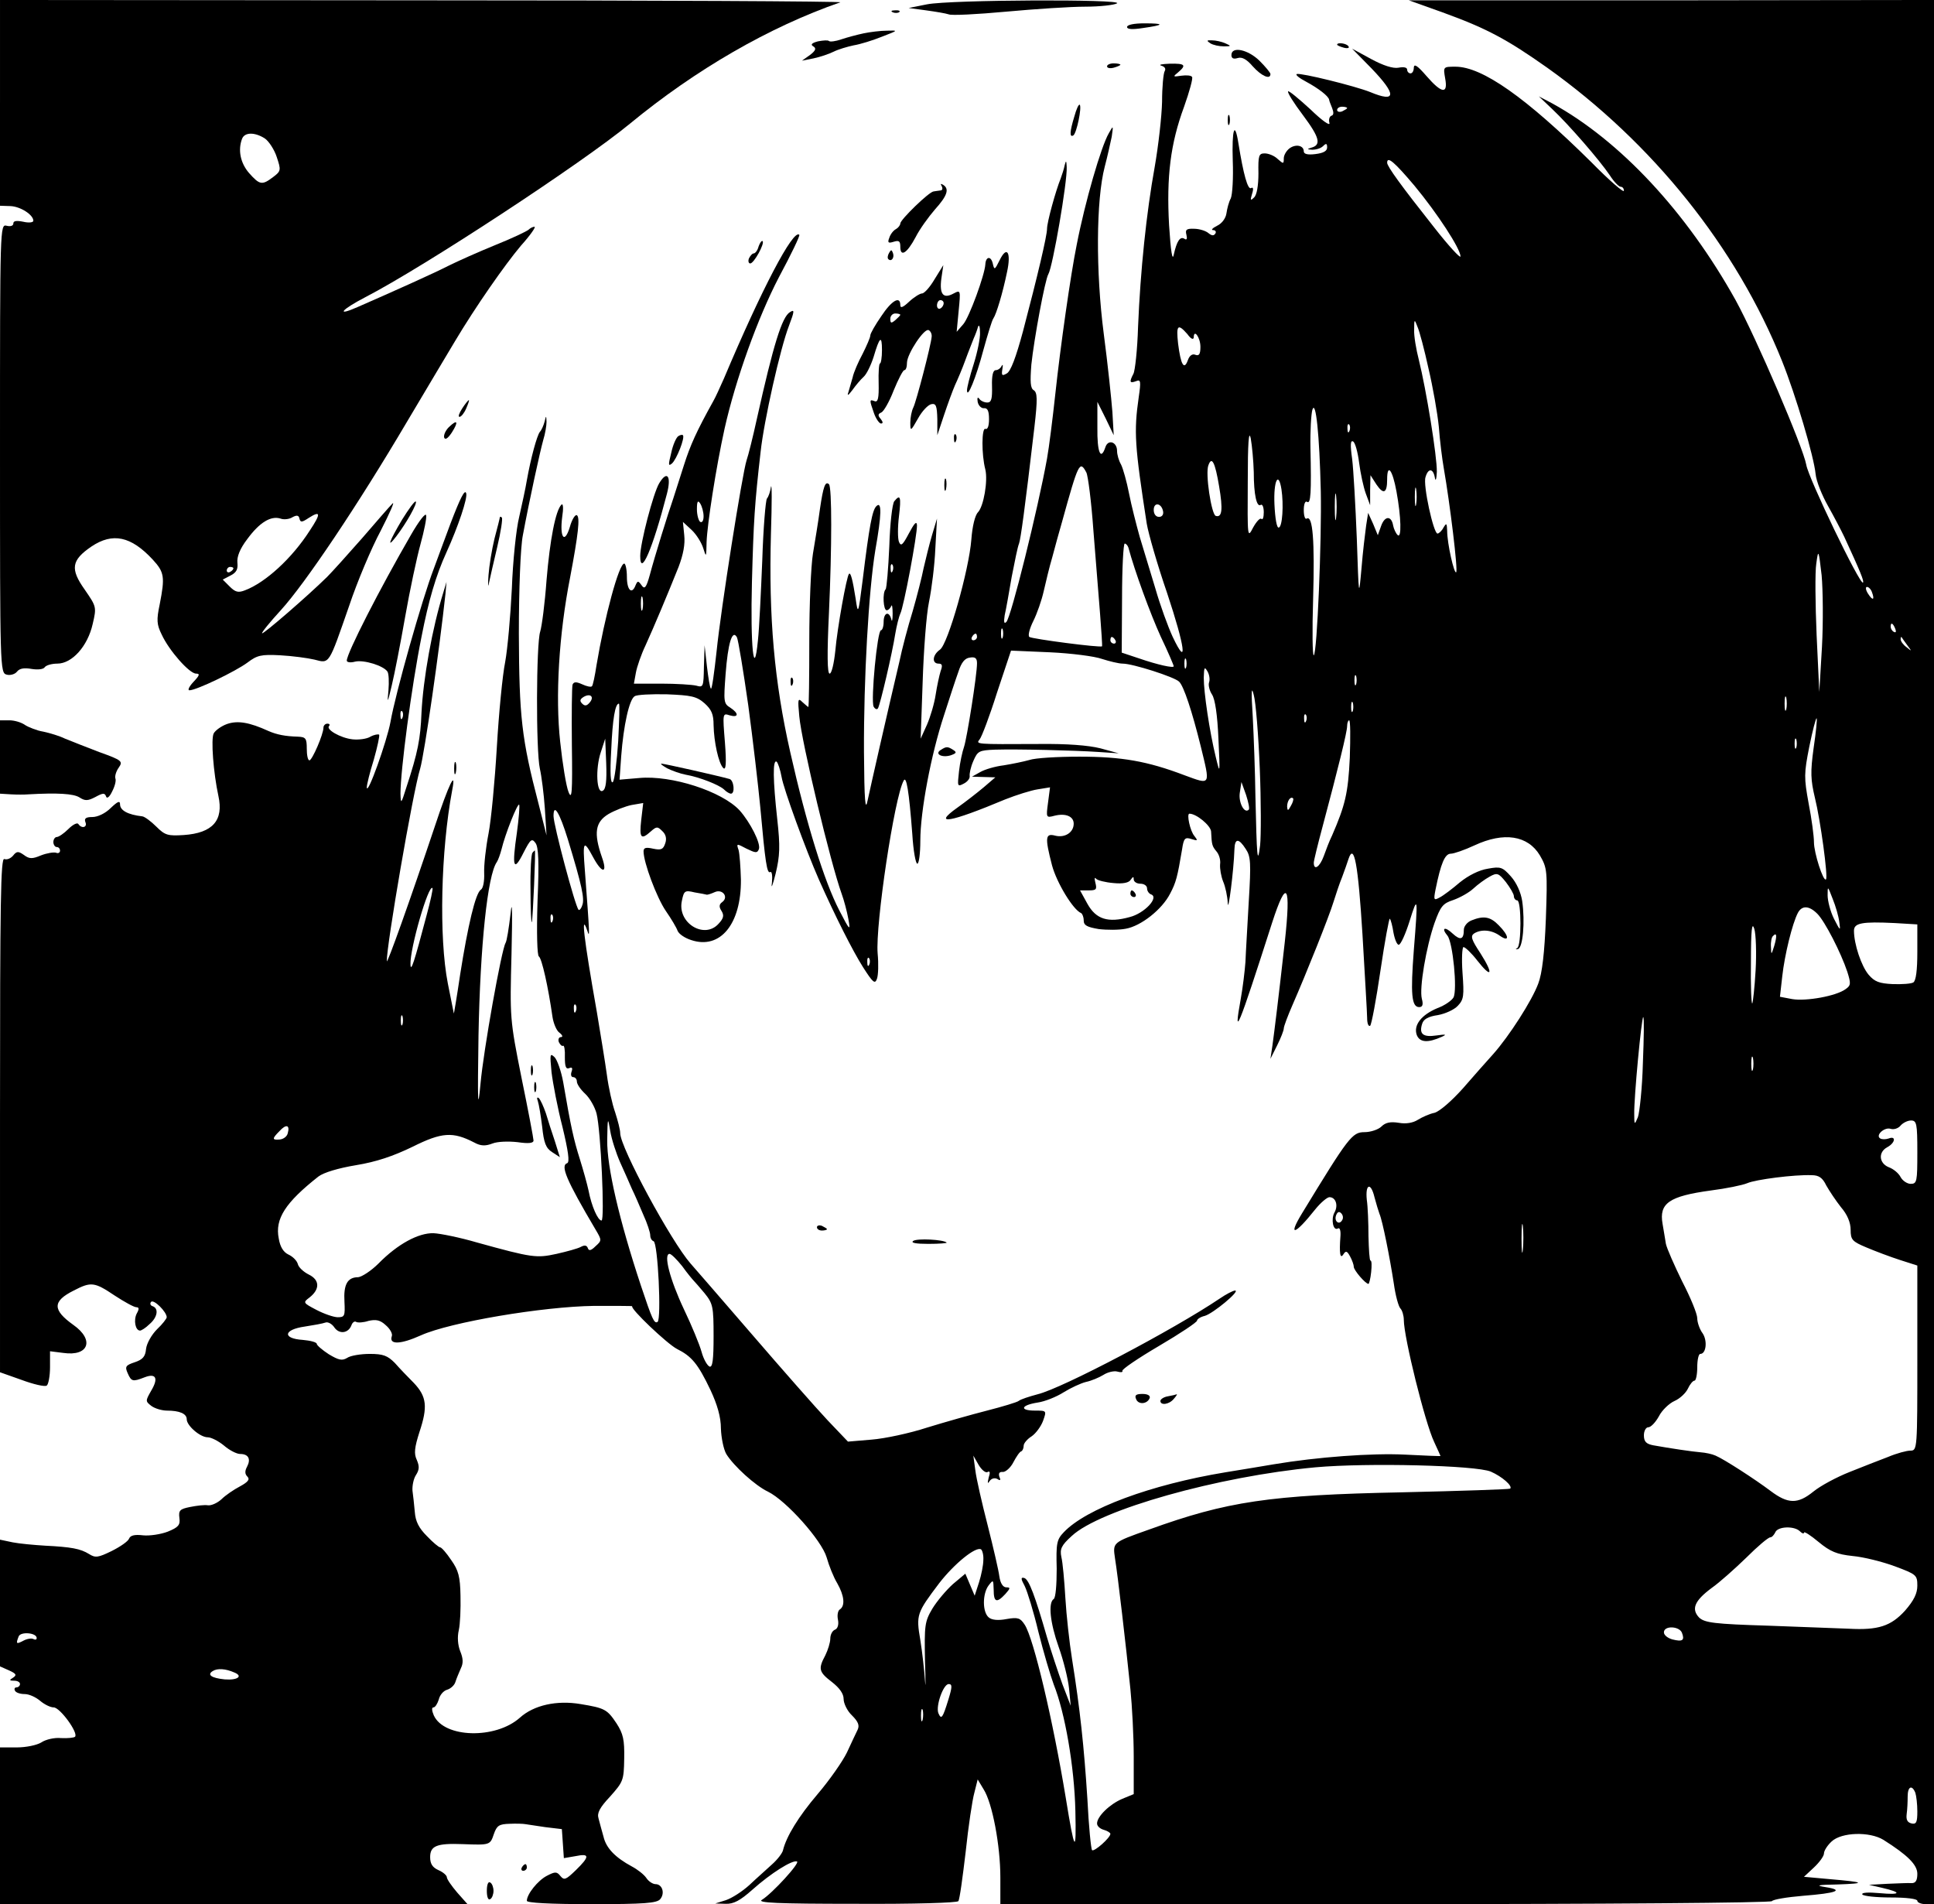 <?xml version="1.0" standalone="no"?>
<!DOCTYPE svg PUBLIC "-//W3C//DTD SVG 20010904//EN"
 "http://www.w3.org/TR/2001/REC-SVG-20010904/DTD/svg10.dtd">
<svg version="1.0" xmlns="http://www.w3.org/2000/svg"
 width="580pt" height="571pt" viewBox="0 0 580 571"
 preserveAspectRatio="xMidYMid meet">

<g transform="translate(0,571) scale(0.1,-0.1)"
fill="#000000" stroke="none">
<path d="M0 5402 l0 -309 31 -1 c30 -1 69 -26 69 -44 0 -5 -13 -7 -30 -3 -20
4 -30 3 -30 -5 0 -7 -8 -10 -20 -7 -20 5 -20 0 -20 -668 0 -660 0 -673 20
-678 10 -3 25 1 31 9 8 10 22 12 44 8 19 -3 35 -1 39 5 4 6 21 11 38 11 44 0
91 52 106 119 12 51 11 52 -24 103 -44 62 -40 88 20 129 64 43 119 31 184 -39
35 -38 37 -52 21 -134 -10 -47 -9 -61 6 -91 22 -48 83 -117 103 -117 12 0 11
-5 -8 -25 -13 -14 -18 -25 -12 -25 21 0 139 57 174 83 29 22 41 25 98 22 36
-2 82 -8 103 -13 46 -12 42 -17 104 161 24 72 67 174 95 226 27 53 43 89 35
81 -8 -8 -49 -55 -92 -105 -43 -49 -90 -101 -104 -115 -59 -58 -192 -173 -195
-169 -2 2 23 33 56 69 73 80 231 315 379 566 62 104 126 212 143 240 62 104
150 230 198 287 28 31 46 57 41 57 -5 0 -13 -4 -18 -9 -6 -5 -50 -26 -100 -46
-49 -20 -112 -48 -140 -62 -45 -23 -161 -75 -273 -124 -66 -29 -49 -8 24 30
176 91 650 402 793 520 198 163 418 290 631 364 8 3 -555 6 -1252 6 l-1268 1
0 -308z m794 -107 c12 -8 29 -34 36 -56 13 -39 13 -42 -11 -60 -33 -25 -40
-24 -72 12 -26 30 -34 69 -21 103 8 20 38 20 68 1z m132 -1138 c36 23 37 13 3
-38 -53 -83 -133 -156 -194 -179 -20 -8 -29 -6 -46 11 l-21 21 23 12 c18 9 23
19 21 38 -2 18 7 42 30 72 36 49 70 70 99 61 10 -4 27 -2 36 4 13 7 19 6 21
-4 3 -12 7 -12 28 2z m-226 -151 c0 -3 -4 -8 -10 -11 -5 -3 -10 -1 -10 4 0 6
5 11 10 11 6 0 10 -2 10 -4z"/>
<path d="M2780 5697 l-55 -11 52 -7 c29 -4 59 -9 68 -12 8 -4 85 0 172 8 87 8
194 15 238 15 44 0 87 5 95 10 21 13 -499 11 -570 -3z"/>
<path d="M4334 5670 c126 -46 187 -79 306 -163 316 -225 567 -538 704 -879 41
-102 96 -287 101 -340 2 -21 19 -63 37 -95 18 -32 40 -74 49 -93 48 -104 60
-133 56 -137 -9 -8 -164 314 -170 353 -9 52 -150 381 -212 494 -147 264 -346
478 -550 590 l-40 21 40 -38 c50 -47 142 -153 173 -199 12 -19 27 -34 32 -34
6 0 10 -5 10 -12 0 -7 -44 31 -97 85 -197 195 -328 287 -408 287 -37 0 -37 0
-31 -35 9 -48 -10 -46 -56 7 -26 30 -37 38 -38 26 0 -10 -4 -18 -10 -18 -5 0
-10 5 -10 11 0 7 -10 9 -26 6 -16 -3 -45 6 -82 26 l-57 31 58 -59 c76 -79 75
-104 -4 -71 -45 18 -207 58 -220 54 -5 -2 7 -12 28 -23 37 -20 67 -43 69 -54
0 -3 5 -15 9 -25 5 -13 5 -21 -2 -23 -6 -2 -9 -12 -6 -22 2 -10 -23 8 -57 41
-35 32 -65 57 -67 54 -3 -3 17 -35 45 -72 50 -67 55 -89 24 -97 -13 -4 -12 -5
3 -6 12 0 26 4 33 11 9 9 12 8 12 -4 0 -11 -11 -17 -35 -20 -23 -3 -35 0 -35
8 0 18 -24 23 -43 9 -9 -7 -17 -20 -17 -30 0 -17 -1 -17 -18 -2 -10 10 -28 17
-39 17 -18 0 -20 -6 -19 -60 0 -37 -5 -65 -13 -72 -11 -11 -12 -9 -6 11 5 15
3 21 -3 17 -10 -6 -23 41 -38 134 -11 70 -20 43 -17 -52 2 -51 -1 -102 -6
-113 -6 -11 -11 -31 -13 -45 -2 -14 -13 -30 -28 -37 -14 -7 -19 -13 -12 -13 7
0 10 -5 7 -10 -5 -8 -11 -7 -21 1 -8 7 -28 13 -43 13 -23 1 -27 -3 -23 -18 3
-12 1 -17 -6 -12 -13 8 -23 -7 -32 -48 -4 -20 -9 10 -14 89 -8 145 4 244 45
355 16 45 27 85 24 89 -2 5 -17 6 -32 4 -26 -4 -26 -3 -10 10 26 22 21 27 -25
26 -24 -1 -35 -3 -25 -6 10 -3 14 -9 10 -16 -4 -6 -8 -48 -8 -92 -1 -44 -11
-132 -22 -195 -25 -138 -43 -311 -50 -480 -2 -68 -9 -132 -14 -141 -13 -25
-11 -29 8 -22 14 6 15 0 8 -48 -15 -104 -12 -146 24 -379 5 -30 32 -124 61
-208 54 -162 63 -229 17 -132 -14 30 -38 96 -52 145 -15 50 -36 119 -47 155
-10 36 -25 94 -32 130 -7 36 -18 75 -24 87 -7 12 -12 30 -12 41 0 27 -27 36
-35 11 -14 -42 -25 -15 -24 59 l0 77 25 -50 24 -50 -4 70 c-3 39 -14 144 -26
235 -24 185 -23 400 3 500 8 30 17 71 21 90 5 35 5 35 -9 10 -23 -40 -71 -205
-96 -334 -18 -88 -49 -306 -64 -446 -8 -74 -19 -162 -25 -195 -27 -150 -108
-477 -122 -490 -7 -7 -8 0 -5 20 4 17 13 68 21 115 9 46 18 91 22 100 5 14 17
100 46 348 10 86 9 105 -2 112 -10 6 -11 25 -7 77 8 76 41 255 51 271 13 22
57 276 55 321 -1 20 -2 21 -6 6 -2 -11 -8 -29 -12 -40 -15 -37 -41 -131 -41
-151 0 -21 -28 -140 -72 -307 -21 -78 -37 -121 -49 -127 -14 -8 -16 -6 -13 13
2 12 2 16 -2 10 -3 -7 -11 -13 -18 -13 -8 0 -12 -16 -11 -48 1 -38 -2 -49 -14
-49 -9 0 -20 5 -24 11 -5 7 -7 3 -5 -9 2 -11 11 -20 19 -19 11 1 15 -9 15 -33
0 -20 -4 -32 -11 -29 -11 4 -12 -76 0 -122 8 -34 -5 -110 -22 -128 -9 -9 -17
-42 -20 -82 -7 -91 -70 -313 -94 -330 -23 -16 -25 -42 -4 -42 11 0 12 -6 6
-22 -4 -13 -11 -45 -15 -71 -4 -27 -16 -67 -26 -90 l-19 -42 6 170 c3 94 11
202 19 240 8 39 17 111 19 160 l5 90 -15 -50 c-8 -27 -19 -72 -25 -98 -5 -26
-20 -85 -33 -130 -14 -45 -32 -113 -40 -152 -38 -161 -86 -373 -95 -415 -7
-35 -10 -3 -11 145 -1 220 14 483 34 605 19 107 20 149 3 132 -12 -12 -21 -58
-41 -222 -13 -103 -14 -104 -21 -55 -9 57 -15 80 -20 74 -7 -7 -35 -162 -41
-231 -4 -38 -11 -68 -17 -68 -7 0 -8 57 -2 183 9 198 9 376 0 385 -11 10 -17
-6 -27 -74 -5 -38 -15 -98 -21 -134 -6 -36 -11 -154 -11 -262 0 -109 -1 -198
-3 -198 -1 0 -9 7 -18 15 -13 13 -14 9 -9 -43 7 -78 94 -441 127 -532 7 -19
16 -53 20 -75 7 -38 5 -37 -27 25 -45 87 -98 257 -147 474 -48 212 -65 404
-58 656 3 91 3 154 0 140 -2 -14 -7 -29 -12 -35 -4 -5 -11 -89 -14 -185 -4
-96 -9 -204 -13 -240 -12 -123 -23 -17 -18 175 5 184 8 233 26 390 10 93 59
311 85 378 17 45 17 50 3 41 -24 -14 -50 -99 -99 -319 -12 -55 -26 -111 -31
-125 -13 -40 -77 -445 -90 -573 -7 -64 -14 -115 -17 -112 -3 2 -8 33 -12 67
l-7 63 -2 -64 c-1 -61 -2 -63 -23 -57 -13 3 -60 6 -105 6 l-82 0 6 33 c3 17
16 55 29 82 25 55 65 150 99 235 14 37 20 68 17 95 l-4 40 26 -24 c15 -14 30
-39 35 -55 9 -29 9 -27 10 19 2 53 28 222 54 340 33 147 99 331 163 454 36 67
64 125 61 127 -18 18 -113 -163 -226 -431 -12 -27 -26 -58 -32 -68 -50 -90
-69 -132 -88 -192 -12 -39 -27 -83 -32 -100 -16 -46 -56 -175 -70 -228 -11
-40 -16 -45 -25 -32 -10 14 -12 14 -18 0 -11 -29 -26 -15 -26 25 0 22 -4 40
-8 40 -16 0 -59 -161 -83 -304 -5 -33 -11 -62 -14 -64 -3 -3 -16 0 -29 6 -18
8 -25 8 -29 -1 -2 -7 -3 -88 -2 -182 2 -144 0 -165 -10 -140 -7 17 -18 84 -25
150 -15 136 -4 323 30 495 24 127 30 179 20 185 -5 3 -15 -13 -21 -35 -16 -53
-31 -32 -23 30 4 25 3 41 -2 37 -18 -17 -35 -107 -45 -227 -5 -69 -14 -138
-19 -154 -12 -36 -13 -357 -1 -411 5 -22 12 -76 15 -120 l5 -80 -24 95 c-51
195 -58 261 -59 510 0 134 5 261 12 295 20 107 51 249 61 285 6 19 10 44 10
55 -1 20 -1 20 -6 0 -3 -11 -9 -25 -14 -30 -9 -12 -27 -78 -39 -145 -4 -25
-15 -74 -23 -110 -9 -36 -19 -132 -22 -215 -4 -82 -13 -182 -20 -220 -8 -39
-19 -153 -25 -255 -6 -102 -17 -219 -25 -260 -8 -41 -14 -94 -13 -118 1 -24
-3 -46 -10 -50 -16 -10 -39 -108 -62 -254 -10 -68 -19 -120 -19 -117 -1 4 -9
44 -18 90 -27 138 -21 398 13 579 13 66 -10 19 -52 -108 -74 -221 -144 -417
-144 -404 -1 46 78 506 100 577 13 45 58 358 76 525 l3 35 -9 -30 c-34 -109
-61 -261 -66 -363 -3 -77 -11 -119 -45 -222 -16 -51 -17 -53 -18 -20 0 69 33
321 63 470 21 108 43 184 75 254 35 77 64 163 59 177 -4 13 -18 -15 -47 -91
-11 -30 -34 -91 -50 -135 -36 -94 -115 -374 -130 -460 -11 -59 -70 -224 -71
-196 0 8 9 45 21 83 11 39 18 72 16 75 -3 2 -15 0 -26 -6 -11 -7 -36 -10 -54
-8 -36 4 -81 30 -70 40 3 4 1 7 -5 7 -7 0 -12 -6 -12 -12 0 -20 -34 -98 -42
-98 -5 0 -8 16 -8 35 0 31 -3 35 -27 36 -37 1 -63 6 -88 17 -57 26 -92 32
-124 21 -17 -6 -35 -19 -40 -28 -9 -16 -1 -119 14 -188 16 -73 -17 -111 -104
-117 -47 -3 -56 -1 -82 25 -16 16 -35 30 -42 31 -44 5 -67 18 -67 36 0 12 -7
9 -28 -11 -16 -16 -39 -27 -55 -27 -19 0 -25 -4 -21 -15 7 -16 -11 -21 -21 -6
-3 5 -16 -1 -30 -15 -13 -13 -29 -24 -35 -24 -5 0 -10 -7 -10 -15 0 -8 5 -15
10 -15 6 0 10 -5 10 -11 0 -6 -6 -9 -12 -6 -7 2 -27 -1 -45 -8 -26 -11 -35
-11 -51 1 -17 12 -22 12 -33 -2 -7 -8 -18 -13 -26 -10 -11 5 -13 -126 -13
-767 l0 -772 65 -23 c35 -13 69 -21 75 -17 5 3 10 28 10 55 l0 48 40 -5 c76
-11 94 39 30 84 -63 45 -63 71 1 103 52 27 62 26 123 -15 29 -19 58 -35 65
-35 8 0 9 -5 1 -19 -10 -20 -4 -51 10 -51 4 0 17 8 28 19 24 20 29 47 10 54
-7 2 -9 8 -5 13 8 9 47 -30 47 -46 0 -4 -13 -21 -29 -36 -16 -16 -31 -42 -33
-59 -2 -23 -10 -32 -34 -40 -27 -9 -30 -13 -21 -33 11 -25 15 -26 51 -12 34
13 42 -3 19 -41 -17 -30 -17 -31 1 -45 11 -8 32 -14 47 -14 37 0 59 -9 59 -26
0 -19 40 -54 63 -54 10 0 32 -11 49 -25 16 -14 38 -25 48 -25 25 0 33 -15 21
-38 -7 -13 -7 -22 1 -30 8 -8 2 -16 -22 -29 -19 -10 -44 -27 -56 -39 -12 -11
-30 -19 -40 -18 -10 2 -34 -1 -54 -5 -30 -6 -35 -10 -32 -33 3 -21 -3 -28 -35
-41 -21 -8 -54 -13 -74 -11 -25 3 -38 0 -42 -10 -3 -8 -26 -24 -52 -37 -41
-20 -49 -21 -68 -9 -26 16 -53 21 -132 25 -33 2 -77 6 -97 10 l-38 8 0 -190 0
-190 27 -12 c22 -10 24 -14 12 -22 -12 -7 -11 -9 4 -9 9 0 17 -4 17 -10 0 -5
-5 -10 -11 -10 -5 0 -7 -5 -4 -10 3 -6 16 -10 29 -10 13 0 33 -9 46 -20 13
-11 31 -20 41 -20 19 0 75 -77 64 -88 -3 -3 -22 -5 -42 -4 -19 2 -46 -4 -59
-13 -13 -8 -45 -15 -74 -15 l-50 0 0 -235 0 -235 701 0 701 0 -31 35 c-17 20
-31 40 -31 46 0 5 -11 15 -25 21 -18 8 -25 19 -25 39 0 34 20 42 98 39 81 -3
82 -3 93 30 9 26 16 30 47 31 21 1 42 0 47 -1 6 -1 33 -5 60 -9 l50 -6 3 -43
3 -44 35 6 c43 9 43 -1 1 -42 -30 -29 -35 -31 -46 -18 -11 14 -16 14 -41 1
-27 -14 -60 -55 -60 -75 0 -6 67 -10 194 -10 159 0 196 3 206 15 15 18 6 45
-14 45 -8 0 -21 8 -28 19 -7 10 -26 25 -43 34 -50 27 -77 55 -85 89 -5 18 -12
43 -15 55 -5 16 3 32 35 66 39 44 41 48 42 114 1 56 -3 74 -23 105 -28 42 -35
46 -108 58 -71 12 -140 -3 -182 -41 -73 -65 -227 -61 -258 7 -6 14 -7 24 -1
24 5 0 12 11 16 24 3 13 14 26 25 29 10 3 22 13 25 24 3 10 11 28 16 40 8 16
7 30 -2 52 -7 18 -9 42 -4 63 4 18 6 64 5 103 -1 57 -6 76 -28 107 -14 21 -29
38 -33 38 -4 0 -22 15 -40 34 -24 24 -34 44 -36 72 -2 22 -5 50 -7 64 -1 14 3
35 10 46 11 17 11 27 3 46 -9 19 -7 37 8 84 25 75 22 106 -17 147 -17 17 -43
44 -57 60 -22 22 -35 27 -75 27 -27 0 -58 -5 -68 -12 -15 -9 -25 -7 -55 11
-20 13 -36 27 -36 31 0 5 -19 10 -42 12 -62 4 -58 31 6 40 26 4 54 9 62 12 7
3 20 -4 27 -15 15 -21 42 -17 51 7 3 9 10 13 14 10 5 -3 22 -2 37 3 22 5 35 3
52 -13 13 -11 21 -26 18 -33 -9 -26 26 -25 88 3 87 39 364 86 519 88 64 0 115
0 114 -1 -7 -7 105 -113 134 -128 44 -22 63 -44 101 -124 20 -43 31 -80 31
-115 1 -28 8 -62 16 -76 22 -36 87 -95 125 -113 55 -27 161 -146 176 -197 7
-25 21 -60 32 -78 21 -37 24 -67 8 -78 -6 -3 -9 -17 -6 -31 3 -15 -1 -27 -9
-30 -8 -3 -14 -15 -14 -27 0 -11 -7 -34 -15 -50 -22 -41 -19 -50 20 -80 23
-18 35 -35 35 -51 0 -13 11 -36 25 -49 19 -19 23 -30 17 -43 -5 -10 -19 -40
-32 -68 -13 -27 -53 -84 -88 -125 -57 -67 -94 -127 -104 -169 -2 -8 -16 -27
-33 -42 -16 -15 -47 -42 -68 -62 -21 -19 -52 -39 -70 -45 l-32 -10 31 -1 c24
-1 44 10 80 42 56 50 120 90 134 85 11 -3 -74 -96 -105 -115 -16 -9 44 -12
282 -12 172 -1 304 3 307 8 4 5 13 72 22 148 8 76 20 156 26 177 l10 40 18
-30 c26 -41 50 -168 50 -264 l0 -80 1154 0 c655 0 1157 4 1160 9 3 5 45 12 93
16 101 8 125 17 68 26 -32 5 -25 7 35 8 89 3 83 7 -23 16 l-77 7 30 28 c16 15
30 34 30 42 0 8 10 24 23 36 30 28 114 30 155 5 73 -46 102 -75 102 -102 0
-20 -5 -28 -17 -28 -10 1 -43 -1 -73 -2 l-55 -3 39 -9 c61 -14 57 -22 -7 -16
-34 3 -55 2 -52 -4 4 -5 42 -9 86 -9 46 0 79 -4 79 -10 0 -5 11 -10 25 -10
l25 0 0 2855 0 2855 -787 -1 -788 0 109 -39z m-294 -284 c0 -2 -7 -6 -15 -10
-8 -3 -15 -1 -15 4 0 6 7 10 15 10 8 0 15 -2 15 -4z m202 -233 c68 -82 138
-189 138 -212 0 -7 -36 32 -79 87 -99 125 -141 183 -141 194 0 21 22 2 82 -69z
m42 -548 c13 -55 27 -134 31 -175 3 -41 10 -97 15 -125 18 -103 43 -306 37
-311 -6 -6 -27 86 -27 124 -1 23 -2 25 -11 10 -5 -10 -14 -18 -18 -18 -12 0
-44 146 -36 169 8 28 23 27 28 -1 2 -13 5 -6 6 17 1 45 -32 248 -54 336 -8 31
-15 72 -14 90 0 33 1 33 10 9 6 -13 21 -70 33 -125z m-723 103 c10 -14 18 -18
19 -10 0 27 20 0 20 -28 0 -22 -4 -28 -15 -24 -9 4 -18 -2 -23 -17 -11 -30
-21 -13 -29 51 -6 55 -1 61 28 28z m400 -471 c3 -145 -11 -486 -21 -492 -4 -2
-5 74 -2 169 5 175 -1 251 -19 241 -5 -4 -9 8 -9 25 0 18 4 29 10 25 11 -7 13
27 10 162 -1 50 2 102 6 115 10 29 21 -73 25 -245z m86 181 c-3 -8 -6 -5 -6 6
-1 11 2 17 5 13 3 -3 4 -12 1 -19z m-287 -123 c0 -70 9 -107 21 -99 5 3 9 -7
9 -22 0 -15 -3 -24 -7 -20 -4 4 -15 -8 -25 -26 -17 -33 -17 -31 -16 137 0 117
3 158 9 130 4 -22 8 -67 9 -100z m316 27 c4 -31 13 -73 20 -92 l13 -35 0 45 1
45 18 -28 c21 -31 32 -26 32 15 0 50 16 30 28 -36 14 -76 16 -144 3 -130 -5 5
-11 18 -13 28 -5 30 -25 30 -36 -1 l-10 -28 -14 34 -15 33 -6 -38 c-3 -22 -10
-79 -14 -129 -8 -89 -8 -88 -14 90 -4 99 -10 207 -14 239 -6 42 -5 57 3 52 6
-3 14 -32 18 -64z m-420 -70 c12 -70 9 -95 -10 -89 -13 4 -32 128 -22 152 10
28 20 9 32 -63z m-398 41 c5 -10 15 -88 21 -173 7 -85 16 -198 20 -250 4 -52
7 -96 6 -98 -4 -5 -210 22 -218 28 -5 4 1 26 12 48 11 22 25 62 31 89 6 26 17
73 26 103 8 30 21 78 29 105 49 177 53 186 73 148z m585 -50 c7 -46 3 -113 -8
-115 -6 -2 -11 27 -13 70 -3 70 12 101 21 45z m404 -45 c-2 -13 -4 -3 -4 22 0
25 2 35 4 23 2 -13 2 -33 0 -45z m-240 -40 c-2 -18 -4 -4 -4 32 0 36 2 50 4
33 2 -18 2 -48 0 -65z m-1897 4 c0 -13 -4 -20 -10 -17 -5 3 -10 21 -10 38 0
24 3 28 10 17 5 -8 10 -25 10 -38z m1378 15 c2 -10 -3 -17 -12 -17 -10 0 -16
9 -16 21 0 24 23 21 28 -4z m-104 -109 c19 -71 66 -199 97 -267 22 -46 39 -86
39 -89 0 -6 -47 4 -105 24 l-51 17 1 163 c0 90 4 164 8 164 4 0 9 -6 11 -12z
m2080 -298 l-8 -135 -8 170 c-4 94 -5 190 -1 215 6 44 7 43 16 -35 4 -44 5
-141 1 -215z m150 164 c9 -24 2 -26 -12 -4 -7 11 -8 20 -3 20 5 0 12 -7 15
-16z m-3687 -51 c-3 -10 -5 -2 -5 17 0 19 2 27 5 18 2 -10 2 -26 0 -35z m3757
-59 c3 -8 2 -12 -4 -9 -6 3 -10 10 -10 16 0 14 7 11 14 -7z m-2677 -26 c-3 -7
-5 -2 -5 12 0 14 2 19 5 13 2 -7 2 -19 0 -25z m-763 -203 c14 -104 30 -242 36
-305 15 -166 20 -201 30 -195 5 3 7 -12 5 -32 -3 -21 2 -9 11 27 13 54 14 82
5 163 -13 118 -14 180 -2 173 4 -3 11 -24 15 -46 6 -36 72 -217 112 -308 49
-110 101 -213 132 -262 30 -47 36 -52 42 -35 4 11 5 45 2 76 -7 86 50 467 78
518 8 16 16 -29 26 -161 3 -49 10 -88 15 -88 5 0 9 31 9 69 0 88 32 258 71
376 16 50 35 108 43 130 9 28 19 41 34 43 17 3 22 -2 22 -17 0 -35 -30 -224
-39 -251 -5 -14 -12 -46 -15 -73 -5 -45 -5 -47 14 -37 12 6 19 16 18 23 -1 7
3 27 11 45 13 30 17 32 65 34 68 2 237 -2 311 -7 l60 -4 -55 15 c-36 9 -100
14 -185 13 -191 -1 -189 -1 -177 14 6 7 30 70 52 140 l42 126 116 -5 c65 -3
135 -12 157 -20 22 -7 50 -14 62 -14 30 0 155 -40 169 -54 14 -13 39 -89 65
-194 29 -119 31 -116 -48 -87 -113 43 -190 56 -316 56 -66 0 -133 -4 -150 -10
-18 -5 -52 -12 -77 -16 -25 -3 -56 -12 -70 -20 l-25 -14 35 -1 35 -1 -35 -30
c-19 -16 -55 -44 -79 -61 -76 -54 -23 -45 144 25 33 13 77 27 97 30 l37 6 -6
-46 c-6 -45 -6 -46 20 -39 33 8 57 -2 57 -24 0 -26 -26 -43 -55 -36 -30 8 -32
-4 -10 -89 14 -52 63 -133 87 -143 4 -2 8 -12 8 -22 0 -15 10 -20 45 -26 25
-3 61 -3 81 1 46 8 109 58 133 105 18 34 22 50 36 133 5 34 9 37 28 31 19 -6
20 -5 9 9 -13 15 -24 67 -15 67 21 0 63 -35 65 -53 2 -41 3 -44 16 -60 8 -9
13 -26 11 -39 -1 -13 3 -36 9 -51 7 -16 13 -45 14 -65 1 -34 18 97 20 161 1
34 13 34 34 1 15 -22 16 -42 9 -157 -4 -73 -9 -154 -10 -182 -2 -27 -8 -77
-14 -110 -23 -127 -8 -90 94 228 44 136 57 115 38 -58 -19 -170 -31 -266 -37
-310 l-6 -40 20 40 c11 22 20 45 20 51 0 6 12 38 26 70 42 96 110 266 123 309
7 22 18 56 26 75 7 19 16 44 19 54 17 51 29 -17 42 -226 7 -122 14 -236 14
-251 0 -16 4 -26 9 -23 4 3 18 77 31 166 13 88 26 158 28 155 3 -3 8 -22 11
-42 4 -21 11 -37 16 -36 6 1 20 32 32 70 25 80 26 76 13 -86 -10 -131 -7 -171
16 -171 10 0 13 7 8 25 -8 32 13 155 38 227 18 50 25 59 56 69 20 7 47 22 60
34 14 13 36 29 49 36 23 13 27 11 49 -16 13 -17 24 -36 24 -42 0 -7 5 -13 10
-13 13 0 13 -137 0 -143 -6 -3 -5 -4 2 -3 15 3 22 81 13 144 -4 26 -17 55 -34
74 -25 28 -31 30 -69 23 -26 -4 -58 -20 -84 -41 -22 -19 -50 -40 -60 -45 -18
-10 -19 -8 -13 23 16 79 28 108 46 108 9 0 41 11 71 25 88 41 160 30 196 -30
22 -38 23 -46 18 -190 -4 -102 -11 -164 -23 -195 -19 -51 -87 -157 -135 -211
-18 -20 -59 -66 -91 -103 -34 -38 -70 -69 -85 -73 -15 -3 -37 -13 -50 -21 -14
-9 -35 -13 -57 -9 -25 4 -40 1 -52 -11 -9 -9 -32 -17 -51 -17 -37 0 -48 -15
-187 -243 -44 -72 -22 -66 39 11 16 20 36 37 43 37 19 0 27 -25 15 -46 -11
-20 -4 -56 10 -48 6 4 9 -6 8 -22 -4 -53 -1 -71 9 -55 7 11 11 10 20 -7 6 -11
11 -25 11 -31 0 -10 35 -51 44 -51 2 0 6 16 8 35 2 19 2 35 -2 35 -3 0 -5 33
-6 73 0 39 -2 89 -5 109 -5 48 12 54 23 8 5 -19 12 -42 15 -50 9 -20 31 -131
43 -209 5 -36 14 -69 20 -75 5 -5 10 -21 10 -34 0 -52 64 -310 91 -366 10 -22
19 -41 19 -42 0 -1 -48 1 -106 4 -99 5 -263 -7 -394 -29 -30 -5 -95 -16 -145
-24 -224 -37 -418 -109 -485 -180 -21 -22 -23 -33 -21 -109 0 -48 -3 -87 -9
-91 -17 -11 -11 -71 15 -144 14 -39 28 -95 31 -124 l5 -52 -25 65 c-13 36 -34
99 -46 140 -36 125 -54 173 -68 178 -11 3 -11 -2 1 -24 8 -16 27 -78 41 -137
15 -60 36 -131 46 -158 34 -85 62 -247 65 -379 3 -133 -2 -126 -29 40 -38 230
-96 477 -123 518 -13 20 -20 23 -54 17 -26 -5 -45 -3 -54 5 -19 16 -19 71 0
96 14 18 14 17 15 -13 0 -38 9 -41 35 -13 15 17 16 20 3 20 -10 0 -18 12 -21
33 -2 17 -18 86 -35 153 -17 66 -34 140 -37 165 l-6 44 16 -28 c9 -15 21 -25
27 -21 7 4 8 -2 3 -17 -4 -17 -3 -20 3 -10 6 8 15 10 23 6 9 -6 11 -4 6 7 -3
10 0 15 11 14 8 0 23 13 31 29 9 17 19 32 24 33 4 2 7 10 7 17 0 7 11 20 24
28 13 9 28 30 34 46 11 31 11 31 -24 31 -47 0 -43 16 7 24 22 3 57 17 79 31
21 13 51 27 67 31 15 3 39 13 52 21 12 8 32 13 42 10 10 -3 17 -2 15 2 -3 4
47 38 110 75 63 37 114 71 114 76 0 4 10 11 23 14 25 7 108 76 91 76 -6 0 -27
-11 -46 -24 -138 -93 -472 -269 -546 -287 -26 -7 -51 -15 -57 -20 -5 -4 -48
-17 -95 -29 -47 -12 -128 -35 -180 -51 -52 -17 -127 -33 -166 -36 l-71 -6 -61
64 c-33 35 -136 152 -229 260 -93 108 -175 202 -182 210 -58 66 -211 348 -211
391 0 10 -7 37 -15 62 -9 25 -20 75 -25 113 -5 37 -19 122 -30 188 -40 226
-48 300 -29 245 8 -25 8 -20 -7 180 -7 89 -4 93 25 39 27 -50 44 -49 26 1 -25
72 -20 105 20 129 19 11 50 23 69 27 l35 6 -6 -51 c-6 -54 -1 -61 29 -34 17
15 20 15 34 1 11 -10 14 -23 9 -37 -6 -18 -12 -21 -36 -16 -22 5 -29 3 -29 -8
0 -33 39 -138 67 -179 16 -23 32 -50 35 -59 4 -10 22 -22 41 -28 87 -29 150
48 149 181 -1 38 -4 78 -7 89 -7 20 -6 20 24 4 27 -13 32 -14 37 -1 6 17 -26
80 -58 116 -53 57 -204 106 -301 97 l-59 -5 5 71 c7 92 24 169 40 179 6 5 50
7 97 6 73 -3 89 -6 113 -27 21 -19 27 -33 27 -65 1 -51 15 -115 29 -129 8 -8
10 13 5 77 -7 87 -7 88 14 81 28 -8 28 6 2 23 -20 12 -20 19 -14 100 7 93 20
136 34 111 4 -8 19 -99 34 -204z m686 205 c0 -5 -5 -10 -11 -10 -5 0 -7 5 -4
10 3 6 8 10 11 10 2 0 4 -4 4 -10z m415 -10 c3 -5 1 -10 -4 -10 -6 0 -11 5
-11 10 0 6 2 10 4 10 3 0 8 -4 11 -10z m2375 -15 c14 -19 14 -19 -2 -6 -10 7
-18 18 -18 24 0 6 1 8 3 6 1 -2 9 -13 17 -24z m-2163 -67 c-3 -7 -5 -2 -5 12
0 14 2 19 5 13 2 -7 2 -19 0 -25z m69 -44 c-3 -8 1 -25 9 -37 9 -14 16 -61 19
-132 5 -107 5 -109 -8 -55 -19 78 -36 194 -36 238 1 31 2 34 11 19 6 -10 8
-25 5 -33z m441 -6 c-3 -7 -5 -2 -5 12 0 14 2 19 5 13 2 -7 2 -19 0 -25z
m-289 -252 c4 -99 4 -203 1 -231 -8 -64 -10 -33 -14 145 -1 74 -5 182 -8 240
-5 78 -4 95 3 66 6 -21 14 -120 18 -220z m-2009 198 c-9 -11 -15 -12 -23 -4
-8 8 -7 13 4 20 20 12 33 1 19 -16z m3588 -21 c-3 -10 -5 -2 -5 17 0 19 2 27
5 18 2 -10 2 -26 0 -35z m-1300 -5 c-3 -7 -5 -2 -5 12 0 14 2 19 5 13 2 -7 2
-19 0 -25z m-2203 -90 c-4 -62 -11 -117 -16 -123 -7 -7 -9 26 -5 95 4 95 12
140 23 140 3 0 1 -51 -2 -112z m-647 70 c-3 -8 -6 -5 -6 6 -1 11 2 17 5 13 3
-3 4 -12 1 -19z m2710 -10 c-3 -8 -6 -5 -6 6 -1 11 2 17 5 13 3 -3 4 -12 1
-19z m1522 -81 c-10 -73 -9 -95 4 -150 16 -64 40 -238 33 -244 -8 -8 -36 80
-36 111 0 19 -7 71 -16 117 -14 77 -14 89 2 170 10 49 20 87 22 85 2 -2 -2
-42 -9 -89z m-1391 -29 c-5 -107 -14 -143 -53 -233 -8 -16 -19 -45 -25 -62
-12 -33 -30 -45 -30 -20 0 6 12 55 26 107 47 176 74 285 74 303 0 9 3 17 6 17
4 0 4 -51 2 -112z m1339 30 c-3 -7 -5 -2 -5 12 0 14 2 19 5 13 2 -7 2 -19 0
-25z m-3579 -129 c-19 -12 -23 66 -6 116 l13 40 3 -74 c2 -53 -1 -77 -10 -82z
m1937 -57 c-13 -13 -31 21 -27 50 l5 33 14 -39 c7 -22 11 -41 8 -44z m126 11
c-8 -15 -10 -15 -11 -2 0 17 10 32 18 25 2 -3 -1 -13 -7 -23z m-2321 -81 c-15
-102 -10 -119 20 -59 21 41 25 44 36 29 9 -12 11 -57 6 -175 -3 -95 -1 -162 4
-165 9 -6 28 -91 41 -182 3 -19 12 -41 21 -47 9 -7 11 -13 4 -13 -6 0 -9 -7
-6 -15 4 -8 9 -13 13 -11 3 2 6 -13 5 -34 0 -28 3 -37 13 -33 9 4 11 0 7 -11
-3 -9 -1 -16 5 -16 6 0 11 -6 11 -13 0 -8 11 -24 25 -37 14 -13 29 -40 34 -59
13 -51 25 -321 15 -321 -11 0 -30 43 -39 90 -4 19 -16 62 -26 94 -18 57 -27
96 -50 231 -6 33 -18 67 -26 75 -14 13 -14 9 -9 -45 4 -33 18 -107 33 -165 17
-71 22 -105 14 -108 -21 -7 -3 -50 85 -199 19 -32 19 -33 0 -50 -13 -13 -20
-15 -23 -6 -3 9 -10 10 -21 4 -9 -5 -42 -14 -73 -21 -60 -13 -72 -12 -238 34
-51 15 -110 27 -131 28 -45 1 -107 -32 -165 -91 -22 -22 -50 -40 -61 -41 -32
0 -44 -22 -41 -73 2 -43 1 -47 -20 -47 -12 0 -41 10 -64 22 -40 21 -41 22 -21
37 32 25 31 53 -2 69 -16 8 -31 22 -33 32 -3 10 -15 22 -28 28 -15 7 -25 23
-29 48 -12 59 20 108 119 186 16 12 59 25 113 34 61 10 111 27 169 55 88 44
121 46 185 13 20 -11 34 -11 55 -3 15 6 48 7 75 4 34 -5 48 -3 48 5 0 6 -16
91 -36 188 -35 175 -35 179 -30 372 3 128 2 169 -3 119 -5 -42 -11 -81 -15
-87 -12 -20 -66 -321 -75 -422 -8 -86 -9 -61 -6 145 5 268 27 481 55 520 4 6
10 23 14 38 11 46 48 139 53 134 2 -3 -1 -41 -7 -85z m153 -19 c42 -138 51
-179 43 -198 -3 -10 -9 -16 -11 -13 -10 10 -75 254 -75 281 0 40 18 11 43 -70z
m1636 -131 c29 -3 47 1 52 10 7 10 9 10 9 1 0 -7 9 -13 20 -13 11 0 20 -6 20
-14 0 -8 6 -16 12 -18 25 -9 -20 -57 -64 -68 -65 -18 -101 -7 -127 40 l-22 40
26 0 c23 0 25 3 20 23 -3 12 -3 18 2 12 4 -5 28 -11 52 -13z m-2060 -98 c-37
-140 -47 -171 -48 -146 -2 47 54 241 66 229 2 -2 -6 -39 -18 -83z m4237 -19
c4 -28 3 -27 -16 10 -11 22 -19 54 -19 70 0 29 0 29 15 -10 9 -22 18 -53 20
-70z m-3396 82 c3 0 13 3 24 8 23 10 42 -15 22 -30 -10 -7 -10 -15 -2 -27 8
-13 6 -22 -9 -38 -43 -48 -125 3 -110 69 6 30 9 32 38 25 18 -3 34 -6 37 -7z
m3330 -57 c23 -23 71 -117 90 -174 11 -35 11 -41 -5 -52 -28 -21 -119 -37
-160 -30 l-37 7 7 62 c7 63 30 158 47 190 12 22 33 22 58 -3z m-3793 -22 c-3
-8 -6 -5 -6 6 -1 11 2 17 5 13 3 -3 4 -12 1 -19z m3608 -148 c-3 -52 -8 -96
-10 -99 -3 -2 -5 54 -4 125 0 96 3 121 10 99 5 -16 7 -73 4 -125z m485 55 c0
-54 -4 -86 -12 -91 -6 -4 -34 -6 -62 -5 -40 2 -54 7 -72 28 -22 26 -44 92 -44
132 0 23 23 28 123 23 l67 -4 0 -83z m-429 19 c-9 -28 -9 -29 -10 -3 -1 14 2
29 6 32 11 12 13 2 4 -29z m-2714 -56 c-3 -8 -6 -5 -6 6 -1 11 2 17 5 13 3 -3
4 -12 1 -19z m-880 -140 c-3 -8 -6 -5 -6 6 -1 11 2 17 5 13 3 -3 4 -12 1 -19z
m-520 -40 c-3 -7 -5 -2 -5 12 0 14 2 19 5 13 2 -7 2 -19 0 -25z m3720 -115
c-2 -76 -10 -149 -15 -163 -10 -24 -11 -24 -11 10 -1 49 22 290 27 290 3 0 2
-62 -1 -137z m330 -20 c-3 -10 -5 -2 -5 17 0 19 2 27 5 18 2 -10 2 -26 0 -35z
m-3397 -279 c12 -27 28 -62 35 -79 8 -16 23 -51 34 -77 12 -26 21 -54 21 -62
0 -8 4 -16 10 -18 13 -4 24 -234 12 -242 -10 -6 -16 7 -50 109 -65 196 -102
356 -101 436 1 69 2 71 9 28 4 -25 18 -68 30 -95z m3890 31 c0 -88 -1 -95 -20
-95 -10 0 -24 9 -30 20 -6 12 -22 25 -36 30 -29 12 -32 45 -4 60 24 13 27 35
4 26 -9 -3 -20 -3 -25 0 -16 9 12 35 31 29 9 -3 23 1 30 10 7 8 21 15 31 15
17 0 19 -9 19 -95z m-4887 57 c-2 -10 -13 -18 -24 -19 -23 -2 -24 2 -1 25 20
22 32 19 25 -6z m4614 -157 c9 -16 29 -46 44 -65 19 -22 29 -46 29 -68 0 -30
5 -35 48 -53 26 -11 71 -28 99 -37 l53 -17 0 -277 c0 -274 0 -278 -21 -278
-11 0 -41 -8 -67 -19 -26 -10 -78 -30 -115 -45 -38 -15 -87 -41 -109 -59 -47
-38 -76 -37 -128 2 -45 34 -139 95 -165 106 -11 5 -31 9 -45 10 -25 2 -92 12
-142 21 -21 4 -28 11 -28 30 0 13 6 24 13 24 8 0 22 15 32 33 9 18 31 39 47
46 16 7 34 24 40 37 6 13 15 24 20 24 4 0 8 18 8 40 0 22 4 40 9 40 18 0 22
40 7 62 -9 12 -16 33 -16 45 0 13 -20 62 -45 110 -24 49 -46 99 -49 113 -2 14
-7 41 -10 60 -11 62 20 83 144 100 47 6 96 16 110 22 25 11 141 26 193 24 22
0 33 -8 44 -31z m-1452 -104 c-9 -16 -25 -3 -18 15 4 10 9 12 15 6 6 -6 7 -15
3 -21z m542 -88 c-2 -21 -4 -6 -4 32 0 39 2 55 4 38 2 -18 2 -50 0 -70z
m-2521 -50 c15 -21 31 -40 34 -43 3 -3 18 -20 33 -38 25 -31 27 -40 27 -129 0
-70 -3 -94 -12 -91 -7 3 -18 22 -24 44 -6 22 -30 80 -53 128 -42 89 -62 166
-43 166 5 0 22 -17 38 -37z m2425 -616 c34 -15 66 -43 58 -51 -2 -2 -148 -7
-324 -11 -398 -8 -525 -27 -760 -112 -110 -39 -108 -38 -101 -87 8 -48 33
-263 46 -391 5 -49 10 -141 10 -202 l0 -113 -34 -14 c-38 -16 -76 -53 -76 -74
0 -8 9 -16 20 -19 11 -3 20 -9 20 -12 0 -12 -49 -55 -55 -49 -3 3 -10 72 -14
154 -10 156 -22 269 -46 419 -8 50 -17 132 -20 183 -3 52 -8 107 -12 123 -5
24 0 35 31 63 84 79 440 179 731 206 156 14 482 6 526 -13z m927 -179 c7 -7
12 -8 12 -4 0 5 20 -8 44 -28 35 -29 55 -37 102 -42 33 -3 89 -17 127 -31 64
-24 67 -26 67 -58 0 -23 -10 -44 -37 -75 -42 -46 -80 -59 -169 -54 -27 1 -134
5 -239 9 -165 5 -192 9 -209 24 -25 26 -14 51 37 89 23 16 70 58 104 91 34 34
66 61 72 61 5 0 11 7 15 15 7 18 57 20 74 3z m-2449 -86 c0 -15 -6 -45 -13
-67 l-13 -40 -14 33 -14 33 -37 -31 c-20 -18 -48 -51 -62 -74 -23 -39 -24 -50
-22 -157 2 -62 2 -89 0 -59 -2 30 -8 85 -14 122 -13 76 -11 81 57 171 45 58
109 110 125 101 4 -3 8 -17 7 -32z m2095 -218 c9 -23 2 -28 -29 -20 -14 4 -25
13 -25 21 0 21 46 19 54 -1z m-4934 -16 c0 -5 -4 -6 -10 -3 -5 3 -19 1 -30 -5
-21 -11 -23 -10 -14 13 6 15 54 11 54 -5z m592 -103 c28 -11 11 -24 -28 -21
-40 4 -54 14 -36 25 14 9 39 7 64 -4z m2142 -82 c-17 -55 -21 -61 -30 -40 -8
22 15 87 31 87 11 0 11 -8 -1 -47z m-77 -60 c-3 -10 -5 -4 -5 12 0 17 2 24 5
18 2 -7 2 -21 0 -30z m2977 -219 c3 -9 6 -34 6 -56 0 -32 -3 -39 -17 -36 -13
3 -17 11 -15 28 2 14 3 37 3 53 0 30 13 36 23 11z"/>
<path d="M2821 3461 c-19 -12 4 -24 30 -16 17 6 19 9 8 16 -17 11 -21 11 -38
0z"/>
<path d="M2001 3406 c14 -7 39 -16 55 -19 41 -7 102 -31 116 -45 7 -7 16 -12
20 -12 13 0 9 40 -4 44 -40 11 -196 46 -204 46 -5 0 3 -6 17 -14z"/>
<path d="M4413 2950 c-13 -5 -23 -18 -23 -28 0 -29 -10 -33 -33 -12 -24 23
-36 18 -16 -6 16 -20 30 -162 18 -185 -5 -9 -26 -24 -48 -32 -48 -20 -73 -51
-62 -81 9 -22 33 -24 75 -5 16 7 12 8 -16 4 -40 -6 -53 4 -43 35 4 14 19 22
47 26 22 4 49 16 60 28 18 19 19 30 14 99 -3 42 -1 77 3 77 5 0 24 -18 41 -40
44 -56 50 -42 10 21 -27 41 -31 52 -19 60 21 13 52 11 77 -7 30 -21 28 0 -3
31 -25 26 -45 30 -82 15z"/>
<path d="M2450 2030 c0 -6 7 -10 15 -10 8 0 15 2 15 4 0 2 -7 6 -15 10 -8 3
-15 1 -15 -4z"/>
<path d="M2739 1989 c-9 -6 8 -9 45 -9 33 0 57 2 55 4 -10 9 -88 13 -100 5z"/>
<path d="M3407 1515 c6 -18 34 -16 41 3 2 7 -6 12 -22 12 -19 0 -24 -4 -19
-15z"/>
<path d="M3503 1523 c-13 -2 -23 -9 -23 -14 0 -14 26 -11 40 6 7 8 11 14 9 14
-2 -1 -14 -4 -26 -6z"/>
<path d="M1597 3153 c-4 -3 -7 -54 -6 -112 0 -58 2 -101 4 -96 3 9 12 215 9
215 0 0 -4 -3 -7 -7z"/>
<path d="M1592 2500 c0 -14 2 -19 5 -12 2 6 2 18 0 25 -3 6 -5 1 -5 -13z"/>
<path d="M1602 2450 c0 -14 2 -19 5 -12 2 6 2 18 0 25 -3 6 -5 1 -5 -13z"/>
<path d="M1613 2408 c3 -9 9 -44 13 -77 5 -48 11 -64 30 -76 l23 -15 -15 48
c-9 26 -21 64 -27 84 -7 20 -16 40 -21 45 -5 4 -7 1 -3 -9z"/>
<path d="M3390 3030 c0 -5 5 -10 11 -10 5 0 7 5 4 10 -3 6 -8 10 -11 10 -2 0
-4 -4 -4 -10z"/>
<path d="M2678 5673 c7 -3 16 -2 19 1 4 3 -2 6 -13 5 -11 0 -14 -3 -6 -6z"/>
<path d="M3380 5629 c0 -7 16 -8 48 -3 64 9 66 14 4 14 -30 0 -52 -4 -52 -11z"/>
<path d="M2590 5610 c-19 -4 -49 -12 -67 -18 -17 -6 -34 -8 -37 -5 -3 3 -17 2
-33 -1 -19 -5 -23 -10 -14 -15 10 -6 7 -13 -10 -26 l-24 -17 35 7 c19 4 46 13
60 20 14 7 41 15 60 19 19 3 58 15 85 26 49 19 50 19 15 18 -19 0 -51 -4 -70
-8z"/>
<path d="M3630 5580 c8 -5 26 -9 40 -9 23 0 23 1 5 9 -11 5 -29 9 -40 9 -17 1
-17 -1 -5 -9z"/>
<path d="M4010 5576 c0 -2 9 -6 20 -9 11 -3 18 -1 14 4 -5 9 -34 13 -34 5z"/>
<path d="M3693 5545 c0 -10 6 -13 19 -9 13 4 27 -4 45 -25 26 -29 53 -41 53
-23 0 4 -15 22 -33 40 -35 34 -84 44 -84 17z"/>
<path d="M3320 5511 c0 -5 9 -7 20 -4 11 3 20 7 20 9 0 2 -9 4 -20 4 -11 0
-20 -4 -20 -9z"/>
<path d="M3222 5361 c-14 -46 -15 -64 -3 -57 10 7 26 85 19 92 -3 2 -10 -13
-16 -35z"/>
<path d="M3682 5350 c0 -14 2 -19 5 -12 2 6 2 18 0 25 -3 6 -5 1 -5 -13z"/>
<path d="M2824 5152 c4 -7 2 -13 -3 -13 -6 -1 -16 -2 -21 -3 -14 -1 -100 -85
-100 -96 0 -5 -6 -13 -13 -17 -8 -4 -17 -16 -20 -26 -6 -15 -3 -17 13 -12 16
5 20 2 20 -15 0 -32 20 -20 46 29 12 24 39 61 58 83 37 41 44 62 24 74 -7 4
-8 3 -4 -4z"/>
<path d="M2275 4971 c-3 -12 -10 -21 -15 -21 -4 0 -10 -7 -14 -15 -3 -8 -1
-15 4 -15 11 0 44 60 37 67 -3 2 -8 -5 -12 -16z"/>
<path d="M2666 4951 c-4 -7 -5 -15 -2 -18 9 -9 19 4 14 18 -4 11 -6 11 -12 0z"/>
<path d="M2998 4930 c-15 -30 -16 -31 -21 -9 -6 23 -21 19 -22 -4 -2 -32 -48
-158 -66 -179 l-20 -23 6 63 c6 62 6 63 -15 52 -31 -17 -43 -3 -37 44 l6 41
-26 -42 c-14 -24 -31 -43 -38 -43 -6 0 -24 -11 -39 -25 -18 -17 -26 -20 -26
-10 0 29 -26 14 -57 -33 -18 -26 -33 -52 -33 -58 0 -6 -11 -31 -23 -55 -13
-24 -27 -56 -30 -71 -4 -14 -10 -34 -13 -45 -4 -11 0 -9 12 7 10 14 25 32 34
40 9 8 22 35 30 60 18 61 25 66 25 20 0 -22 -3 -40 -6 -40 -3 0 -5 -27 -4 -59
1 -45 -2 -58 -12 -54 -16 6 -16 4 -2 -36 6 -17 16 -31 21 -31 7 0 6 5 -1 14
-9 10 -8 15 2 19 7 3 24 32 37 66 14 34 28 61 32 61 5 0 8 10 8 23 1 27 52
104 65 97 6 -3 10 -12 9 -20 -2 -25 -46 -194 -55 -212 -5 -10 -9 -30 -9 -45 0
-27 1 -27 23 12 12 22 30 41 40 43 14 3 17 -5 18 -45 l0 -48 20 60 c11 33 26
74 33 90 8 17 22 50 31 75 9 25 21 54 25 65 5 11 11 27 13 35 3 8 6 1 6 -17 1
-17 -8 -60 -19 -95 -11 -34 -20 -70 -20 -78 0 -29 27 37 49 120 13 47 26 90
30 95 9 13 28 76 41 139 13 59 0 81 -22 36z m-168 -129 c0 -6 -4 -13 -10 -16
-5 -3 -10 1 -10 9 0 9 5 16 10 16 6 0 10 -4 10 -9z m-130 -35 c0 -2 -7 -9 -15
-16 -12 -10 -15 -10 -15 4 0 9 7 16 15 16 8 0 15 -2 15 -4z"/>
<path d="M1386 4485 c-9 -14 -13 -25 -8 -25 5 0 14 11 20 25 6 14 10 25 8 25
-2 0 -11 -11 -20 -25z"/>
<path d="M1346 4429 c-10 -10 -16 -24 -14 -31 3 -8 11 -3 23 15 21 33 17 41
-9 16z"/>
<path d="M2034 4402 c-6 -4 -16 -26 -21 -50 -9 -36 -9 -41 2 -32 14 12 40 78
33 85 -2 2 -8 1 -14 -3z"/>
<path d="M2861 4394 c0 -11 3 -14 6 -6 3 7 2 16 -1 19 -3 4 -6 -2 -5 -13z"/>
<path d="M1977 4261 c-18 -30 -57 -180 -57 -218 0 -65 37 20 80 186 14 53 1
72 -23 32z"/>
<path d="M2832 4255 c0 -16 2 -22 5 -12 2 9 2 23 0 30 -3 6 -5 -1 -5 -18z"/>
<path d="M2682 4207 c-6 -7 -13 -68 -15 -135 -3 -68 -8 -126 -11 -129 -10 -10
-7 -63 3 -63 5 0 11 6 14 13 2 6 4 -4 4 -23 0 -19 -2 -27 -4 -17 -7 26 -23 20
-23 -8 0 -14 -4 -25 -8 -25 -11 0 -31 -211 -22 -229 4 -7 10 -10 13 -5 7 12
43 166 52 224 4 24 11 51 15 60 10 18 51 237 50 265 -1 14 -8 6 -24 -24 -19
-36 -24 -40 -30 -26 -4 10 -4 45 0 77 7 59 4 67 -14 45z m-5 -209 c-3 -8 -6
-5 -6 6 -1 11 2 17 5 13 3 -3 4 -12 1 -19z"/>
<path d="M1206 4152 c-38 -64 -48 -90 -18 -51 32 42 64 100 59 105 -3 3 -21
-22 -41 -54z"/>
<path d="M1233 4107 c-95 -164 -193 -356 -193 -378 0 -5 11 -7 25 -3 26 6 85
-12 97 -30 4 -6 5 -31 3 -56 -4 -41 -3 -40 10 15 8 33 26 125 40 205 14 80 35
178 46 218 11 40 19 79 17 87 -2 8 -22 -18 -45 -58z"/>
<path d="M1499 4159 c0 -2 -7 -31 -16 -64 -8 -33 -16 -82 -18 -110 -2 -27 -1
-39 1 -25 3 14 14 63 25 109 11 46 17 86 14 89 -3 3 -5 3 -6 1z"/>
<path d="M2371 3664 c0 -11 3 -14 6 -6 3 7 2 16 -1 19 -3 4 -6 -2 -5 -13z"/>
<path d="M0 3440 l0 -110 33 -2 c17 -1 41 -1 52 0 88 5 135 2 153 -9 17 -11
25 -11 48 1 22 12 28 13 32 2 2 -8 10 -3 18 14 8 15 13 33 10 40 -2 6 2 21 10
32 13 19 11 22 -59 47 -39 15 -85 33 -102 40 -16 8 -46 17 -65 21 -19 3 -44
13 -55 20 -11 8 -32 14 -47 14 l-28 0 0 -110z"/>
<path d="M1362 3405 c0 -16 2 -22 5 -12 2 9 2 23 0 30 -3 6 -5 -1 -5 -18z"/>
<path d="M1565 110 c-3 -5 -1 -10 4 -10 6 0 11 5 11 10 0 6 -2 10 -4 10 -3 0
-8 -4 -11 -10z"/>
<path d="M1460 40 c0 -18 4 -29 10 -25 6 3 10 15 10 25 0 10 -4 22 -10 25 -6
4 -10 -7 -10 -25z"/>
</g>
</svg>
